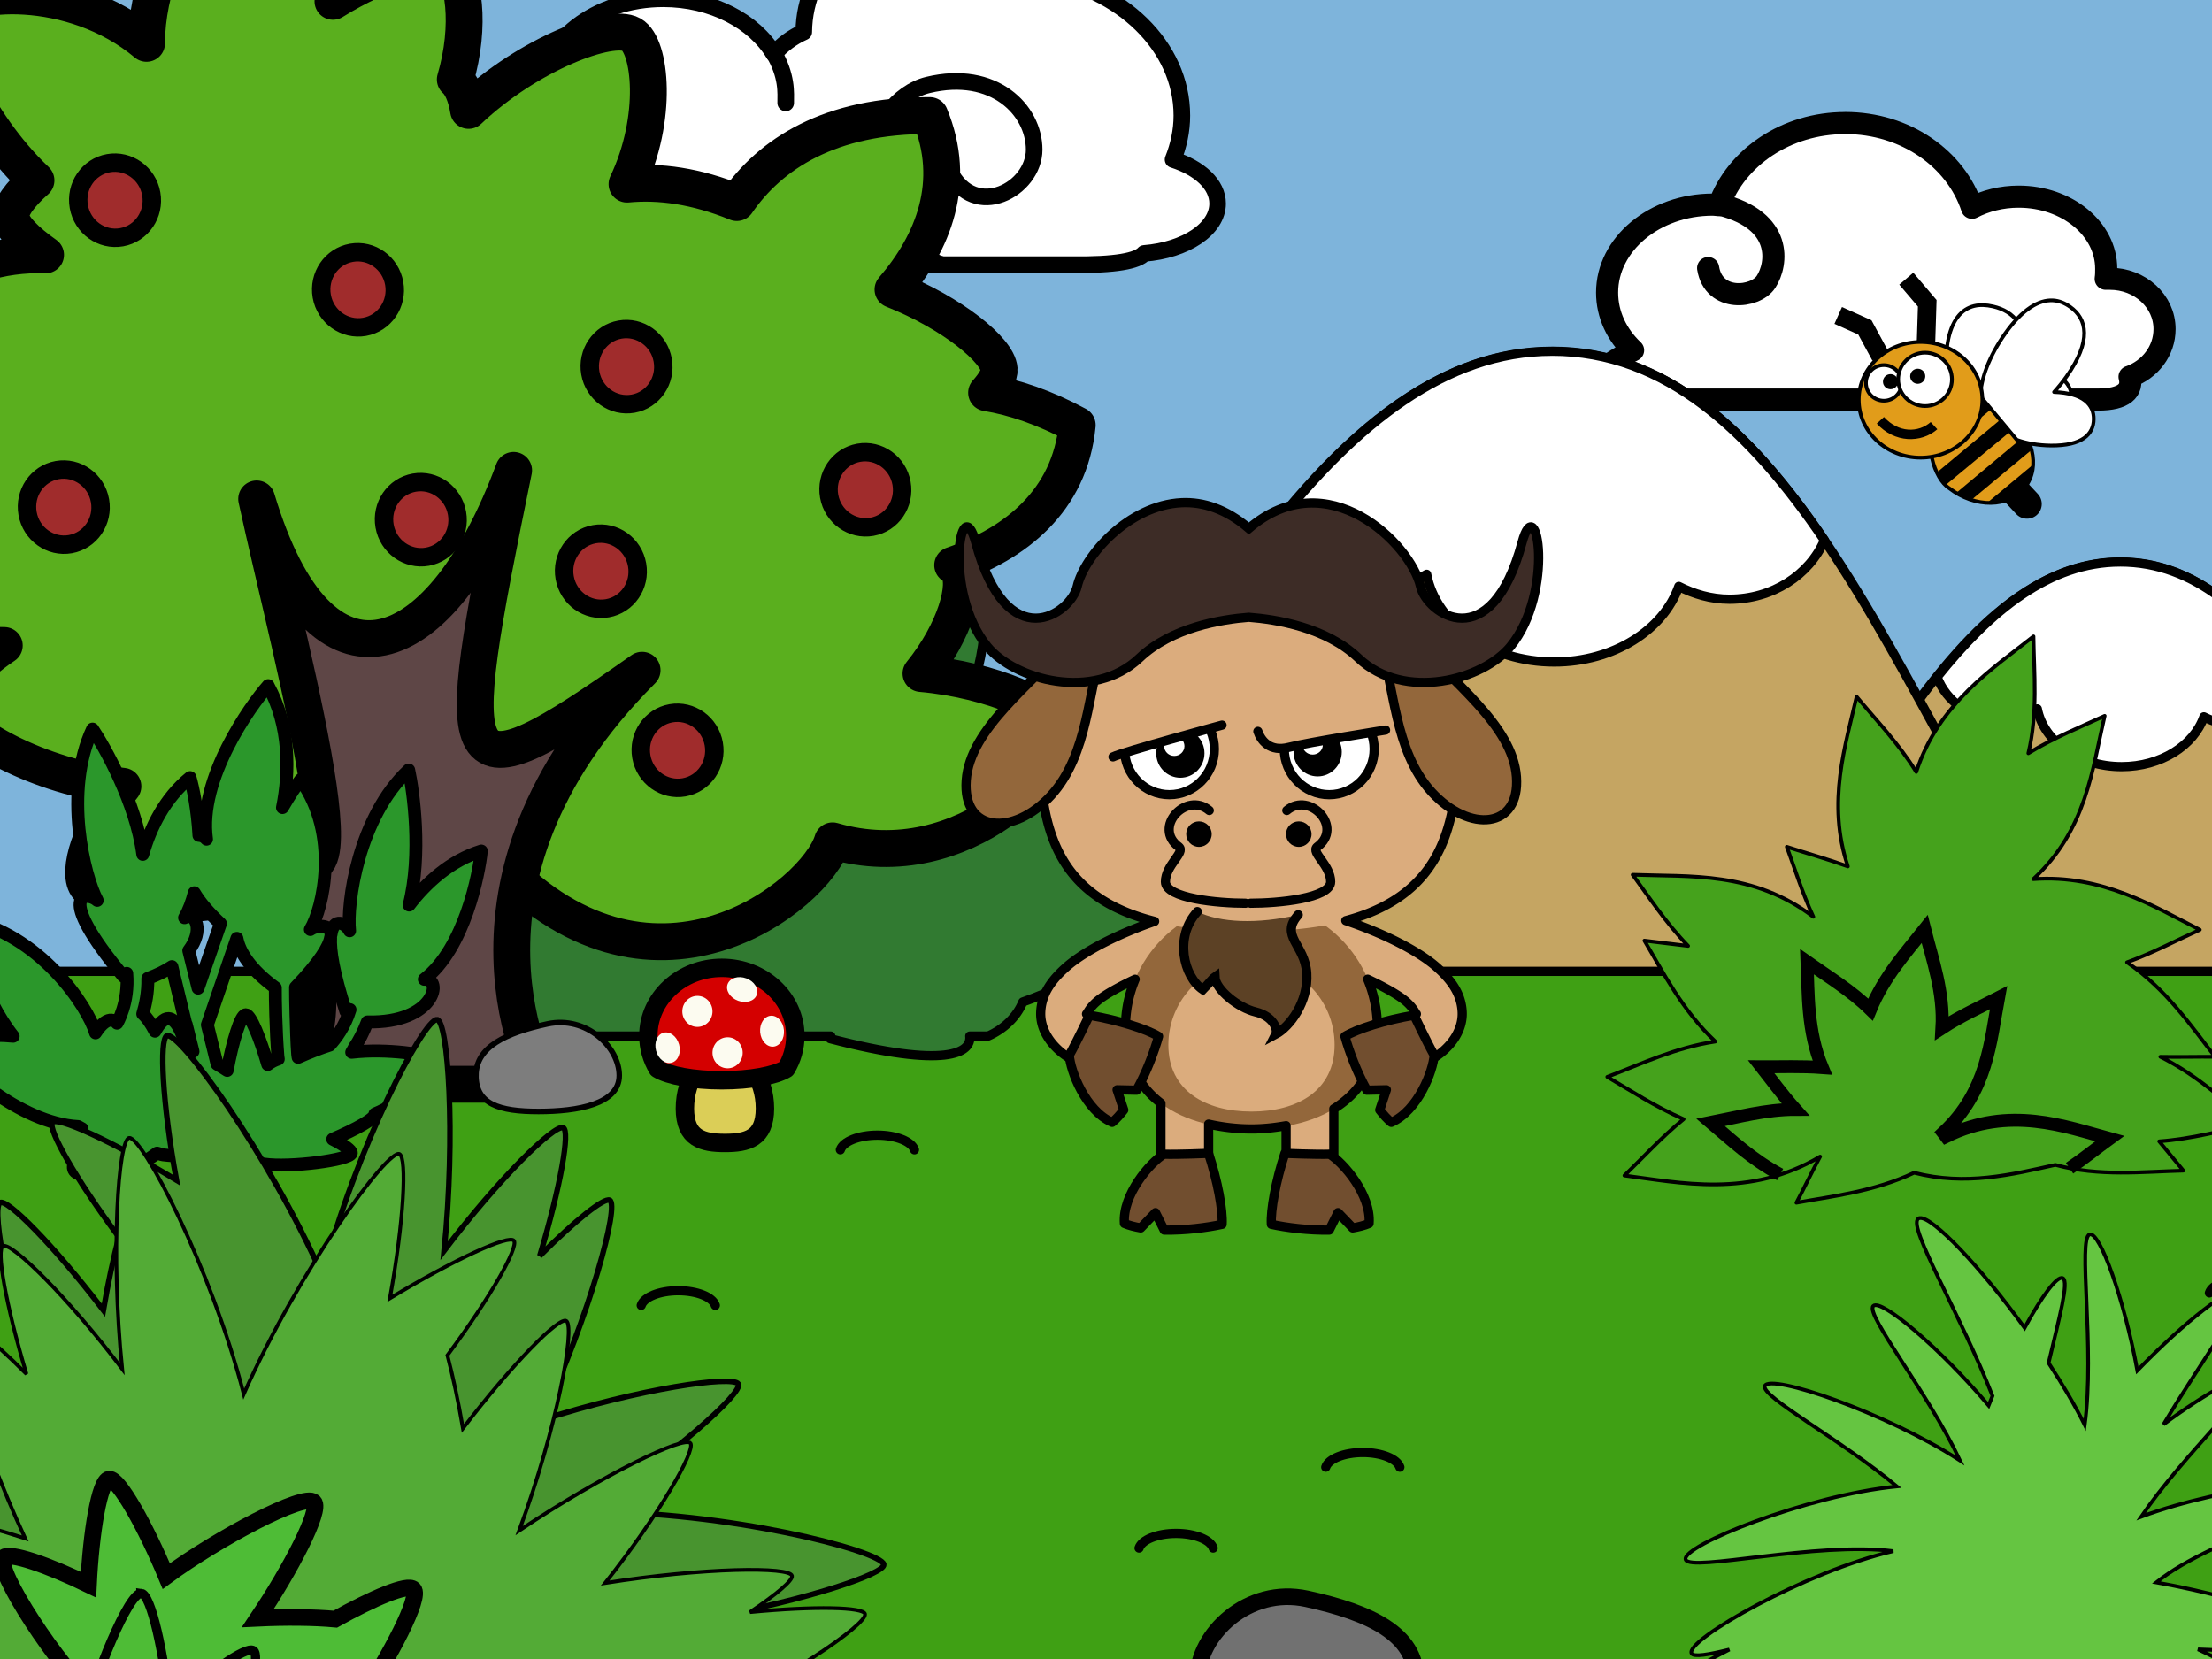 <?xml version="1.0" encoding="UTF-8" standalone="no"?>
<!-- Created with Inkscape (http://www.inkscape.org/) -->

<svg
   xmlns:dc="http://purl.org/dc/elements/1.1/"
   xmlns:cc="http://creativecommons.org/ns#"
   xmlns:rdf="http://www.w3.org/1999/02/22-rdf-syntax-ns#"
   xmlns:svg="http://www.w3.org/2000/svg"
   xmlns="http://www.w3.org/2000/svg"
   xmlns:sodipodi="http://sodipodi.sourceforge.net/DTD/sodipodi-0.dtd"
   xmlns:inkscape="http://www.inkscape.org/namespaces/inkscape"
   width="100%"
   height="100%"
   viewBox="0 0 120 90"
   id="ppvs"
   version="1.1"
   inkscape:version="0.91 r13725"
   sodipodi:docname="gnu004b.svg">
  <defs
     id="defs5015">
    <pattern
       y="0"
       x="0"
       height="6"
       width="6"
       patternUnits="userSpaceOnUse"
       id="EMFhbasepattern" />
  </defs>
  <sodipodi:namedview
     id="base"
     pagecolor="#ffffff"
     bordercolor="#666666"
     borderopacity="1.0"
     inkscape:pageopacity="0.0"
     inkscape:pageshadow="2"
     inkscape:zoom="1.5898312"
     inkscape:cx="34.157449"
     inkscape:cy="25.144029"
     inkscape:current-layer="layer1"
     inkscape:document-units="px"
     showgrid="false"
     inkscape:window-width="940"
     inkscape:window-height="677"
     inkscape:window-x="190"
     inkscape:window-y="121"
     inkscape:window-maximized="0" />
  <g
     id="layer1"
     inkscape:label="Background"
     inkscape:groupmode="layer">
    <rect
       style="fill:#7eb4db;"
       id="rect0001"
       width="120"
       height="90"
       x="0"
       y="0" />
    <path
       inkscape:connector-curvature="0"
       style="display:inline;overflow:visible;visibility:visible;fill:#ffffff;fill-opacity:1;fill-rule:evenodd;stroke:#000000;stroke-width:0.9;stroke-linecap:round;stroke-linejoin:round;stroke-miterlimit:4;stroke-dasharray:none;stroke-dashoffset:0;stroke-opacity:1;marker:none;enable-background:accumulate"
       d="m 50.432,-4.735 c -3.755,0 -6.798,2.89 -6.828,6.47 -0.632,0.281 -1.18,0.697 -1.621,1.193 -1.057,-1.764 -3.339,-2.996 -6.005,-2.996 -3.666,0 -6.642,2.319 -6.642,5.171 0,0.178 0.004,0.357 0.027,0.53 -1.07,0.621 -1.78,1.637 -1.78,2.784 0,1.11 0.662,2.082 1.674,2.705 -0.21,1.771 0.795,3.235 3.507,3.235 6.642,0 25.4,0 25.4,0 2.339,0.031 3.546,-0.2 3.906,-0.61 2.249,-0.176 3.985,-1.32 3.985,-2.705 1e-5,-1.039 -0.98,-1.925 -2.418,-2.387 0.301,-0.755 0.478,-1.549 0.478,-2.387 0,-3.765 -3.302,-6.916 -7.652,-7.584 -1.153,-2.052 -3.424,-3.421 -6.031,-3.421 z"
       id="path2467-3" />
    <path
       inkscape:connector-curvature="0"
       style="display:inline;overflow:visible;visibility:visible;fill:none;stroke:#000000;stroke-width:0.9;stroke-linecap:round;stroke-linejoin:round;stroke-miterlimit:4;stroke-dasharray:none;stroke-dashoffset:0;stroke-opacity:1;marker:none;enable-background:accumulate"
       d="m 41.94,2.806 c 0.781,1.316 0.684,2.242 0.684,2.778"
       id="path3259-9"
       sodipodi:nodetypes="cc" />
    <path
       inkscape:connector-curvature="0"
       style="display:inline;overflow:visible;visibility:visible;fill:none;stroke:#000000;stroke-width:0.9;stroke-linecap:round;stroke-linejoin:round;stroke-miterlimit:4;stroke-dasharray:none;stroke-dashoffset:0;stroke-opacity:1;marker:none;enable-background:accumulate"
       d="m 51.025,14.338 c -6.292,-2.39 -3.962,-8.937 -0.685,-9.729 3.588,-0.867 5.763,1.365 5.763,3.509 0,2.145 -3.223,3.899 -4.591,1.17"
       id="path3498-4"
       sodipodi:nodetypes="cssc" />
    <path
       inkscape:connector-curvature="0"
       style="display:inline;overflow:visible;visibility:visible;fill:#ffffff;fill-opacity:1;fill-rule:evenodd;stroke:#000000;stroke-width:1.2;stroke-linecap:round;stroke-linejoin:round;stroke-miterlimit:4;stroke-dasharray:none;stroke-dashoffset:0;stroke-opacity:1;marker:none;enable-background:accumulate"
       d="m 100.104,6.676 c -3.2,0 -5.916,1.864 -6.848,4.454 -0.114,-0.006 -0.23,-0.029 -0.345,-0.029 -3.153,0 -5.726,2.146 -5.726,4.77 0,1.2 0.527,2.295 1.41,3.132 -2.605,1.356 -3.4,2.582 -0.144,2.672 0,0 20.301,0 25.378,0 1.409,0 1.894,-0.506 1.698,-1.236 1.12,-0.392 1.899,-1.411 1.899,-2.586 -10e-6,-1.516 -1.329,-2.73 -2.964,-2.73 -0.078,0 -0.154,-0.006 -0.23,0 0.03,-0.176 0.029,-0.363 0.029,-0.546 0,-2.157 -2.12,-3.908 -4.748,-3.908 -0.937,0 -1.795,0.219 -2.532,0.603 -0.875,-2.664 -3.617,-4.598 -6.877,-4.598 z"
       id="path2452-0" />
    <path
       inkscape:connector-curvature="0"
       style="display:inline;overflow:visible;visibility:visible;fill:none;stroke:#000000;stroke-width:1.2;stroke-linecap:round;stroke-linejoin:round;stroke-miterlimit:4;stroke-dasharray:none;stroke-dashoffset:0;stroke-opacity:1;marker:none;enable-background:accumulate"
       d="m 93.338,11.107 c 3.403,0.859 3.104,3.212 2.468,4.183 -0.582,0.889 -2.842,1.12 -3.141,-0.747"
       id="path3255-8"
       sodipodi:nodetypes="csc" />
    <g
       transform="matrix(1.034,0,0,1.034,9.941,-3.102)"
       id="g4185">
      <path
         inkscape:connector-curvature="0"
         style="display:inline;overflow:visible;visibility:visible;fill:#c5a562;fill-opacity:1;fill-rule:evenodd;stroke:#000000;stroke-width:0.484;stroke-linecap:round;stroke-linejoin:round;stroke-miterlimit:4;stroke-dasharray:none;stroke-dashoffset:0;stroke-opacity:1;marker:none;enable-background:accumulate"
         d="m 101.626,32.497 c -9.452,0 -15.011,16.236 -21.316,23.56 l 41.55,0 c -6.997,-6.813 -10.511,-23.56 -20.233,-23.56 z"
         id="path4187" />
      <path
         inkscape:connector-curvature="0"
         style="display:inline;overflow:visible;visibility:visible;fill:#ffffff;fill-opacity:1;fill-rule:evenodd;stroke:#000000;stroke-width:0.484;stroke-linecap:round;stroke-linejoin:round;stroke-miterlimit:4;stroke-dasharray:none;stroke-dashoffset:0;stroke-opacity:1;marker:none;enable-background:accumulate"
         d="m 101.62,32.485 c -3.714,0 -6.809,2.547 -9.603,6.035 0.475,1.279 1.761,2.221 3.323,2.221 0.718,0 1.376,-0.216 1.936,-0.549 0.332,1.709 2.171,3.031 4.422,3.031 2.065,0 3.787,-1.111 4.317,-2.613 0.516,0.264 1.12,0.444 1.753,0.444 1.5,0 2.772,-0.84 3.297,-2.038 -2.551,-3.742 -5.494,-6.532 -9.446,-6.532 z"
         id="path4189" />
    </g>
    <g
       id="g4179"
       transform="matrix(1.565,0,0,1.57,-74.84,-31.947)">
      <path
         id="path3319-6"
         d="m 101.626,32.497 c -9.452,0 -15.011,16.236 -21.316,23.56 l 41.55,0 c -6.997,-6.813 -10.511,-23.56 -20.233,-23.56 z"
         style="display:inline;overflow:visible;visibility:visible;fill:#c5a562;fill-opacity:1;fill-rule:evenodd;stroke:#000000;stroke-width:0.319;stroke-linecap:round;stroke-linejoin:round;stroke-miterlimit:4;stroke-dasharray:none;stroke-dashoffset:0;stroke-opacity:1;marker:none;enable-background:accumulate"
         inkscape:connector-curvature="0" />
      <path
         id="path3325-7"
         d="m 101.62,32.485 c -3.714,0 -6.809,2.547 -9.603,6.035 0.475,1.279 1.761,2.221 3.323,2.221 0.718,0 1.376,-0.216 1.936,-0.549 0.332,1.709 2.171,3.031 4.422,3.031 2.065,0 3.787,-1.111 4.317,-2.613 0.516,0.264 1.12,0.444 1.753,0.444 1.5,0 2.772,-0.84 3.297,-2.038 -2.551,-3.742 -5.494,-6.532 -9.446,-6.532 z"
         style="display:inline;overflow:visible;visibility:visible;fill:#ffffff;fill-opacity:1;fill-rule:evenodd;stroke:#000000;stroke-width:0.319;stroke-linecap:round;stroke-linejoin:round;stroke-miterlimit:4;stroke-dasharray:none;stroke-dashoffset:0;stroke-opacity:1;marker:none;enable-background:accumulate"
         inkscape:connector-curvature="0" />
    </g>
    <rect
       style="color:#000000;clip-rule:nonzero;display:inline;overflow:visible;visibility:visible;opacity:1;isolation:auto;mix-blend-mode:normal;color-interpolation:sRGB;color-interpolation-filters:linearRGB;solid-color:#000000;solid-opacity:1;fill:#3fa014;fill-opacity:1;fill-rule:nonzero;stroke:#000000;stroke-width:0.5;stroke-linecap:butt;stroke-linejoin:miter;stroke-miterlimit:4;stroke-dasharray:none;stroke-dashoffset:0;stroke-opacity:1;marker:none;marker-start:none;marker-mid:none;marker-end:none;color-rendering:auto;image-rendering:auto;shape-rendering:auto;text-rendering:auto;enable-background:accumulate"
       id="rect4201"
       width="137.788"
       height="49.339"
       x="-9.025"
       y="52.695" />
    <path
       id="path4933"
       d="m 30.63,24.992 c -0.526,1.479 -1.547,5.535 -1.245,9.36 -0.763,-0.592 -1.601,-1.114 -2.525,-1.53 -0.116,1.545 -0.076,5.642 1.174,9.218 -0.362,0.143 -0.716,0.313 -1.031,0.534 -2.263,-1.898 -5.424,-3.676 -9.069,-3.773 0.389,1.18 1.532,3.81 3.272,6.264 -2.441,-0.376 -5.188,-0.303 -7.788,0.819 1.535,1.641 7.26,6.619 12.376,6.371 -0.672,0.469 -0.444,1.284 0.391,1.744 0.169,0.843 0.593,1.612 1.174,2.207 l 17.711,0 c -0.006,0.051 -0.03,0.091 -0.036,0.142 6.304,1.644 7.687,0.769 7.575,-0.142 l 0.996,0 c 0.855,-0.378 1.551,-1.033 1.885,-1.851 2.997,-1.039 6.711,-3.221 8.713,-6.976 -0.924,-0.135 -2.78,-0.242 -4.908,-0.107 1.436,-2.16 2.625,-4.885 2.632,-7.901 -1.028,0.371 -3.191,1.354 -5.335,2.812 -0.51,-1.166 -1.507,-2.078 -2.738,-2.456 -0.114,-0.944 -0.504,-1.791 -1.067,-2.491 0.442,-1.403 0.711,-2.906 0.64,-4.484 -0.691,0.285 -1.916,0.903 -3.272,1.744 0.328,-1.821 0.363,-3.77 -0.142,-5.73 -1.014,0.692 -3.18,2.499 -5.05,4.805 -0.38,-0.093 -0.764,-0.142 -1.174,-0.142 -0.369,0 -0.722,0.03 -1.067,0.107 -0.522,-0.823 -1.403,-1.437 -2.454,-1.637 -0.806,-2.173 -2.104,-4.353 -4.125,-6.015 -0.358,1.005 -0.96,3.192 -1.209,5.695 -0.785,-2.344 -2.115,-4.786 -4.303,-6.584 z"
       style="display:inline;overflow:visible;visibility:visible;fill:#317a31;fill-opacity:1;fill-rule:evenodd;stroke:#000000;stroke-width:0.5;stroke-linecap:round;stroke-linejoin:round;stroke-miterlimit:4;stroke-dasharray:none;stroke-dashoffset:0;stroke-opacity:1;marker:none;enable-background:accumulate"
       inkscape:connector-curvature="0"
       inkscape:transform-center-x="2.9044523"
       inkscape:transform-center-y="-2.0347035" />
    <path
       style="display:inline;overflow:visible;visibility:visible;fill:#5aaf1e;fill-opacity:1;fill-rule:evenodd;stroke:#000000;stroke-width:2;stroke-linecap:round;stroke-linejoin:round;stroke-miterlimit:4;stroke-dasharray:none;stroke-dashoffset:0;stroke-opacity:1;marker:none;enable-background:accumulate"
       d="M 14.825,-9.564 C 13.129,-9.652 7.97,-3.51 7.949,2.351 3.874,-1.057 -1.986,-0.535 -2.686,0.792 -3.299,1.954 -1.395,6.603 1.952,9.788 1.088,10.549 0.539,11.285 0.593,11.788 c 0.055,0.518 0.789,1.273 1.879,2.039 -5.002,-0.167 -8.347,3.087 -9.835,5.878 -4.17,-0.035 -7.709,2.304 -7.756,3.559 -0.066,1.774 6.716,7.254 12.793,6.677 -1.024,1.897 -1.276,3.71 -0.8,4.318 0.378,0.482 1.659,0.762 3.358,0.76 -1.779,1.183 -2.85,2.602 -2.719,3.359 0.226,1.295 4.559,3.806 9.155,4.278 -1.786,2.198 -2.489,4.623 -1.959,5.398 1.319,1.929 16.03,1.957 16.951,-7.557 2.044,0.515 4.69,2.308 5.077,5.958 8.512,9.369 17.531,2.124 18.43,-0.84 7.211,2.111 12.952,-4.361 12.393,-6.118 -0.339,-1.066 -3.744,-2.618 -7.596,-2.959 1.864,-2.3 2.566,-4.851 1.999,-5.638 -0.058,-0.081 -0.175,-0.167 -0.28,-0.24 3.371,-1.157 6.357,-3.47 6.756,-7.597 -1.764,-0.952 -3.41,-1.513 -4.917,-1.759 0.439,-0.492 0.705,-0.932 0.68,-1.28 -0.073,-1.02 -2.534,-3.041 -5.757,-4.318 2.197,-2.55 3.497,-5.818 1.999,-9.436 C 45.014,6.24 41.782,8.357 39.972,10.988 37.755,10.084 35.773,9.82 34.015,9.988 35.726,6.401 35.308,2.467 34.255,1.872 33.141,1.242 28.682,2.902 25.419,5.99 25.286,5.175 25.022,4.587 24.7,4.311 25.565,1.366 25.158,-1.383 24.3,-1.887 23.475,-2.371 20.768,-1.609 18.063,0.072 19.024,-4.817 16.256,-9.489 14.825,-9.564 Z"
       id="path3348"
       sodipodi:nodetypes="ccscsccscscscscccscscccsccccsccscc"
       inkscape:connector-curvature="0" />
    <path
       style="display:inline;overflow:visible;visibility:visible;fill:#5e4646;fill-opacity:1;fill-rule:evenodd;stroke:#000000;stroke-width:2;stroke-linecap:round;stroke-linejoin:round;stroke-miterlimit:4;stroke-dasharray:none;stroke-dashoffset:0;stroke-opacity:1;marker:none;enable-background:accumulate"
       d="m 15.86,58.822 13.552,0 c 0,0 -6.195,-10.843 5.421,-22.461 C 24.379,43.719 24.379,42.557 27.863,25.518 23.991,35.974 17.409,38.685 13.924,27.067 c 1.936,8.907 6.97,27.108 0,16.652 0.387,3.485 5.808,9.294 1.936,15.103 z"
       id="path3346"
       inkscape:connector-curvature="0" />
    <g
       id="g4168">
      <path
         style="color:#000000;font-style:normal;font-variant:normal;font-weight:normal;font-stretch:normal;font-size:medium;line-height:normal;font-family:sans-serif;text-indent:0;text-align:start;text-decoration:none;text-decoration-line:none;text-decoration-style:solid;text-decoration-color:#000000;letter-spacing:normal;word-spacing:normal;text-transform:none;direction:ltr;block-progression:tb;writing-mode:lr-tb;baseline-shift:baseline;text-anchor:start;white-space:normal;clip-rule:nonzero;display:inline;overflow:visible;visibility:visible;opacity:1;isolation:auto;mix-blend-mode:normal;color-interpolation:sRGB;color-interpolation-filters:linearRGB;solid-color:#000000;solid-opacity:1;fill:#dbac7d;fill-opacity:1;fill-rule:evenodd;stroke:none;stroke-width:0.5;stroke-linecap:round;stroke-linejoin:round;stroke-miterlimit:4;stroke-dasharray:none;stroke-dashoffset:0;stroke-opacity:1;marker:none;marker-start:none;marker-mid:none;marker-end:none;color-rendering:auto;image-rendering:auto;shape-rendering:auto;text-rendering:auto;enable-background:accumulate"
         d="m 63.978,49.565 0.621,2.42 c -1.632,0.42 -4.285,1.613 -5.133,2.378 -0.424,0.382 -0.511,0.684 -0.51,0.654 0.001,-0.03 -0.122,-0.021 0.395,0.273 l -1.236,2.172 c -0.977,-0.556 -1.703,-1.518 -1.656,-2.557 0.046,-1.038 0.653,-1.783 1.336,-2.398 1.366,-1.231 4.211,-2.435 6.184,-2.942 z"
         id="path5692"
         inkscape:connector-curvature="0"
         sodipodi:nodetypes="ccsccccsc" />
      <rect
         style="color:#000000;clip-rule:nonzero;display:inline;overflow:visible;visibility:visible;opacity:1;isolation:auto;mix-blend-mode:normal;color-interpolation:sRGB;color-interpolation-filters:linearRGB;solid-color:#000000;solid-opacity:1;fill:#dbac7d;fill-opacity:1;fill-rule:evenodd;stroke:none;stroke-width:0.5;stroke-linecap:round;stroke-linejoin:round;stroke-miterlimit:4;stroke-dasharray:none;stroke-dashoffset:0;stroke-opacity:1;marker:none;marker-start:none;marker-mid:none;marker-end:none;color-rendering:auto;image-rendering:auto;shape-rendering:auto;text-rendering:auto;enable-background:accumulate"
         id="rect5200"
         width="2.589"
         height="5.212"
         x="69.773"
         y="58.996"
         rx="0.737"
         ry="0.814" />
      <rect
         ry="0.814"
         rx="0.737"
         y="58.996"
         x="62.981"
         height="5.212"
         width="2.589"
         id="rect5184"
         style="color:#000000;clip-rule:nonzero;display:inline;overflow:visible;visibility:visible;opacity:1;isolation:auto;mix-blend-mode:normal;color-interpolation:sRGB;color-interpolation-filters:linearRGB;solid-color:#000000;solid-opacity:1;fill:#dbac7d;fill-opacity:1;fill-rule:evenodd;stroke:none;stroke-width:0.5;stroke-linecap:round;stroke-linejoin:round;stroke-miterlimit:4;stroke-dasharray:none;stroke-dashoffset:0;stroke-opacity:1;marker:none;marker-start:none;marker-mid:none;marker-end:none;color-rendering:auto;image-rendering:auto;shape-rendering:auto;text-rendering:auto;enable-background:accumulate" />
      <path
         sodipodi:nodetypes="ccsccccsc"
         inkscape:connector-curvature="0"
         id="path5540"
         d="m 71.807,49.565 -0.621,2.42 c 1.632,0.42 4.285,1.613 5.133,2.378 0.424,0.382 0.511,0.684 0.51,0.654 -10e-4,-0.03 0.122,-0.021 -0.395,0.273 l 1.236,2.172 c 0.977,-0.556 1.703,-1.518 1.656,-2.557 -0.046,-1.038 -0.653,-1.783 -1.336,-2.398 -1.366,-1.231 -4.211,-2.435 -6.184,-2.942 z"
         style="color:#000000;font-style:normal;font-variant:normal;font-weight:normal;font-stretch:normal;font-size:medium;line-height:normal;font-family:sans-serif;text-indent:0;text-align:start;text-decoration:none;text-decoration-line:none;text-decoration-style:solid;text-decoration-color:#000000;letter-spacing:normal;word-spacing:normal;text-transform:none;direction:ltr;block-progression:tb;writing-mode:lr-tb;baseline-shift:baseline;text-anchor:start;white-space:normal;clip-rule:nonzero;display:inline;overflow:visible;visibility:visible;opacity:1;isolation:auto;mix-blend-mode:normal;color-interpolation:sRGB;color-interpolation-filters:linearRGB;solid-color:#000000;solid-opacity:1;fill:#dbac7d;fill-opacity:1;fill-rule:evenodd;stroke:none;stroke-width:0.5;stroke-linecap:round;stroke-linejoin:round;stroke-miterlimit:4;stroke-dasharray:none;stroke-dashoffset:0;stroke-opacity:1;marker:none;marker-start:none;marker-mid:none;marker-end:none;color-rendering:auto;image-rendering:auto;shape-rendering:auto;text-rendering:auto;enable-background:accumulate" />
      <path
         sodipodi:nodetypes="sssss"
         inkscape:connector-curvature="0"
         id="path3519-7-3"
         d="m 74.726,55.752 c 0,3.775 -3.06,5.493 -6.834,5.493 -3.775,0 -6.834,-1.719 -6.834,-5.493 0,-3.775 3.06,-6.834 6.834,-6.834 3.775,0 6.834,3.06 6.834,6.834 z"
         style="color:#000000;display:inline;overflow:visible;visibility:visible;fill:#93673b;fill-opacity:1;fill-rule:evenodd;stroke:none;stroke-width:0.5;stroke-linecap:round;stroke-linejoin:round;stroke-miterlimit:4;stroke-dasharray:none;stroke-dashoffset:0;stroke-opacity:1;marker:none;enable-background:accumulate" />
      <path
         style="color:#000000;display:inline;overflow:visible;visibility:visible;fill:#dbac7d;fill-opacity:1;fill-rule:evenodd;stroke:none;stroke-width:0.5;marker:none;enable-background:accumulate"
         d="m 72.401,56.685 c 0,2.485 -2.019,3.617 -4.509,3.617 -2.49,0 -4.509,-1.132 -4.509,-3.617 0,-2.485 2.019,-4.5 4.509,-4.5 2.49,0 4.509,2.015 4.509,4.5 z"
         id="path3539-3-0"
         inkscape:connector-curvature="0"
         sodipodi:nodetypes="sssss" />
      <path
         id="path2411-2"
         d="m 68.106,30.157 a 13.924,11.243 0 0 0 -11.242,4.629 c -0.324,1.057 -0.5,2.177 -0.5,3.34 0,6.282 -0.304,12.404 11.383,12.404 11.594,0 11.383,-6.122 11.383,-12.404 0,-1.571 -0.32,-3.068 -0.896,-4.43 -3.4e-4,-8.1e-4 -0.002,-10e-4 -0.002,-0.002 a 13.924,11.243 0 0 0 -10.125,-3.537 z"
         style="display:inline;overflow:visible;visibility:visible;fill:#dbac7d;fill-opacity:1;fill-rule:evenodd;stroke:none;stroke-width:0.5;stroke-linecap:round;stroke-linejoin:round;stroke-miterlimit:4;stroke-dashoffset:0;stroke-opacity:1;marker:none;enable-background:accumulate"
         inkscape:connector-curvature="0" />
      <ellipse
         ry="2.475"
         rx="2.438"
         id="path4471-1"
         style="color:#000000;display:inline;overflow:visible;visibility:visible;fill:#ffffff;fill-opacity:1;fill-rule:evenodd;stroke:#000000;stroke-width:0.5;stroke-linecap:round;stroke-linejoin:round;stroke-miterlimit:4;stroke-dasharray:none;stroke-dashoffset:0;stroke-opacity:1;marker:none;enable-background:accumulate"
         cx="63.441"
         cy="40.636" />
      <ellipse
         style="display:inline;overflow:visible;visibility:visible;fill:#000000;fill-opacity:1;fill-rule:evenodd;stroke:none;stroke-width:0.5;marker:none;enable-background:accumulate"
         id="path4467-4"
         cx="64.033"
         cy="40.863"
         rx="1.309"
         ry="1.329" />
      <ellipse
         style="display:inline;overflow:visible;visibility:visible;fill:#ffffff;fill-opacity:1;fill-rule:evenodd;stroke:none;stroke-width:0.5;marker:none;enable-background:accumulate"
         id="path4469-6"
         cx="63.705"
         cy="40.476"
         rx="0.551"
         ry="0.533" />
      <ellipse
         ry="2.475"
         rx="2.438"
         transform="scale(-1,1)"
         style="color:#000000;display:inline;overflow:visible;visibility:visible;fill:#ffffff;fill-opacity:1;fill-rule:evenodd;stroke:#000000;stroke-width:0.5;stroke-linecap:round;stroke-linejoin:round;stroke-miterlimit:4;stroke-dasharray:none;stroke-dashoffset:0;stroke-opacity:1;marker:none;enable-background:accumulate"
         id="path4490-9"
         cx="-72.11"
         cy="40.636" />
      <ellipse
         transform="scale(-1,1)"
         id="path4492-8"
         style="display:inline;overflow:visible;visibility:visible;fill:#000000;fill-opacity:1;fill-rule:evenodd;stroke:none;stroke-width:0.5;marker:none;enable-background:accumulate"
         cx="-71.482"
         cy="40.79"
         rx="1.309"
         ry="1.329" />
      <ellipse
         transform="scale(-1,1)"
         id="path4494-2"
         style="display:inline;overflow:visible;visibility:visible;fill:#ffffff;fill-opacity:1;fill-rule:evenodd;stroke:none;stroke-width:0.5;marker:none;enable-background:accumulate"
         cx="-71.213"
         cy="40.403"
         rx="0.551"
         ry="0.533" />
      <path
         inkscape:connector-curvature="0"
         id="path4942"
         d="m 65.602,43.967 c -1.251,-1.054 -3.096,0.922 -1.647,1.976 0.361,0.302 -0.731,0.988 -0.731,1.893 0,0.904 2.856,1.164 4.343,1.164"
         style="display:inline;fill:none;fill-rule:evenodd;stroke:#000000;stroke-width:0.5;stroke-linecap:round;stroke-linejoin:miter;stroke-miterlimit:4;stroke-dasharray:none;stroke-opacity:1" />
      <circle
         r="0.692"
         cy="45.251"
         cx="65.042"
         id="path4944"
         style="color:#000000;clip-rule:nonzero;display:inline;overflow:visible;visibility:visible;opacity:1;isolation:auto;mix-blend-mode:normal;color-interpolation:sRGB;color-interpolation-filters:linearRGB;solid-color:#000000;solid-opacity:1;fill:#000000;fill-opacity:1;fill-rule:evenodd;stroke:none;stroke-width:0.5;stroke-linecap:round;stroke-linejoin:miter;stroke-miterlimit:4;stroke-dasharray:none;stroke-dashoffset:0;stroke-opacity:1;marker:none;marker-start:none;marker-mid:none;marker-end:none;color-rendering:auto;image-rendering:auto;shape-rendering:auto;text-rendering:auto;enable-background:accumulate" />
      <circle
         transform="scale(-1,1)"
         style="color:#000000;clip-rule:nonzero;display:inline;overflow:visible;visibility:visible;opacity:1;isolation:auto;mix-blend-mode:normal;color-interpolation:sRGB;color-interpolation-filters:linearRGB;solid-color:#000000;solid-opacity:1;fill:#000000;fill-opacity:1;fill-rule:evenodd;stroke:none;stroke-width:0.5;stroke-linecap:round;stroke-linejoin:miter;stroke-miterlimit:4;stroke-dasharray:none;stroke-dashoffset:0;stroke-opacity:1;marker:none;marker-start:none;marker-mid:none;marker-end:none;color-rendering:auto;image-rendering:auto;shape-rendering:auto;text-rendering:auto;enable-background:accumulate"
         id="circle4948"
         cx="-70.458"
         cy="45.251"
         r="0.692" />
      <path
         style="display:inline;fill:none;fill-rule:evenodd;stroke:#000000;stroke-width:0.5;stroke-linecap:round;stroke-linejoin:miter;stroke-miterlimit:4;stroke-dasharray:none;stroke-opacity:1"
         d="m 69.809,43.967 c 1.251,-1.054 3.096,0.922 1.647,1.976 -0.361,0.302 0.731,0.988 0.731,1.893 0,0.904 -2.856,1.164 -4.343,1.164"
         id="path5069"
         inkscape:connector-curvature="0" />
      <path
         style="display:inline;fill:#5c4125;fill-opacity:1;fill-rule:evenodd;stroke:none;stroke-width:0.5;stroke-linecap:round;stroke-linejoin:miter;stroke-miterlimit:4;stroke-dasharray:none;stroke-opacity:1"
         d="m 64.955,49.453 c -1.253,1.354 -0.758,3.515 0.297,4.235 0.396,-0.403 0.495,-0.576 0.659,-0.691 0.033,0.691 1.253,1.671 2.209,1.902 0.956,0.23 1.22,0.951 1.088,1.21 0.758,-0.403 1.78,-1.757 1.682,-3.313 -0.099,-1.556 -1.484,-2.017 -0.462,-3.169 -2.207,0.519 -4.246,0.432 -5.473,-0.173 z"
         id="path5090"
         inkscape:connector-curvature="0" />
      <path
         inkscape:connector-curvature="0"
         id="path5088"
         d="m 64.955,49.453 c -1.253,1.354 -0.758,3.515 0.297,4.235 0.396,-0.403 0.495,-0.576 0.659,-0.691 0.033,0.691 1.253,1.671 2.209,1.902 0.956,0.23 1.22,0.951 1.088,1.21 0.758,-0.403 1.78,-1.757 1.682,-3.313 -0.099,-1.556 -1.484,-2.017 -0.462,-3.169"
         style="display:inline;fill:none;fill-rule:evenodd;stroke:#000000;stroke-width:0.5;stroke-linecap:round;stroke-linejoin:miter;stroke-miterlimit:4;stroke-dasharray:none;stroke-opacity:1" />
      <path
         inkscape:connector-curvature="0"
         id="path4531-7"
         d="m 74.858,39.607 -5.805,0.955 -0.867,-0.908 c 0,0 -0.488,-2.308 3,-3.016 3.488,-0.708 5.565,2.55 3.672,2.968 z"
         style="display:inline;fill:#dbac7d;fill-opacity:1;stroke:none" />
      <path
         inkscape:connector-curvature="0"
         id="path4529-1"
         d="m 75.166,39.607 c 0,0 -4.21,0.666 -5.242,0.934 -1.032,0.268 -1.517,-0.362 -1.685,-0.864"
         style="display:inline;fill:none;stroke:#000000;stroke-width:0.5;stroke-linecap:round;stroke-linejoin:miter;stroke-miterlimit:4;stroke-dasharray:none;stroke-opacity:1" />
      <path
         style="display:inline;fill:#dbac7d;fill-opacity:1;stroke:none"
         d="m 60.38,41.06 c 0.526,-0.265 5.914,-1.722 5.914,-1.722 0,0 -1.84,-3.18 -4.469,-2.12 -2.629,1.06 -1.446,3.842 -1.446,3.842 z"
         id="path4347-4-1"
         inkscape:connector-curvature="0"
         sodipodi:nodetypes="cc" />
      <path
         sodipodi:nodetypes="cc"
         inkscape:connector-curvature="0"
         id="path4345-1-9"
         d="m 60.38,41.06 c 0.526,-0.265 5.914,-1.722 5.914,-1.722"
         style="display:inline;fill:none;stroke:#000000;stroke-width:0.5;stroke-linecap:round;stroke-linejoin:miter;stroke-miterlimit:4;stroke-dasharray:none;stroke-opacity:1" />
      <path
         inkscape:connector-curvature="0"
         id="path5694"
         d="m 68.106,30.157 a 13.924,11.243 0 0 0 -11.242,4.629 c -0.324,1.057 -0.5,2.177 -0.5,3.34 0,5.176 -0.189,10.233 6.273,11.857 -1.768,0.608 -3.761,1.549 -4.842,2.523 -0.683,0.615 -1.29,1.36 -1.336,2.398 -0.046,1.038 0.68,2.001 1.656,2.557 l 1.236,-2.172 c -0.517,-0.294 -0.394,-0.303 -0.395,-0.273 -0.001,0.03 0.086,-0.272 0.51,-0.654 0.399,-0.36 1.211,-0.814 2.115,-1.238 -0.338,0.809 -0.525,1.697 -0.525,2.629 0,1.845 0.735,3.196 1.924,4.098 l 0,3.543 c 0,0.451 0.328,0.814 0.736,0.814 l 1.115,0 c 0.408,0 0.736,-0.364 0.736,-0.814 l 0,-2.412 c 0.728,0.165 1.503,0.264 2.322,0.264 0.657,0 1.28,-0.072 1.881,-0.178 l 0,2.326 c 0,0.451 0.33,0.814 0.738,0.814 l 1.113,0 c 0.408,0 0.738,-0.364 0.738,-0.814 l 0,-3.244 c 1.445,-0.89 2.363,-2.333 2.363,-4.396 0,-0.933 -0.189,-1.822 -0.527,-2.633 0.907,0.426 1.721,0.881 2.121,1.242 0.424,0.382 0.511,0.684 0.51,0.654 -0.001,-0.03 0.122,-0.021 -0.395,0.273 l 1.236,2.172 c 0.977,-0.556 1.703,-1.518 1.656,-2.557 -0.046,-1.038 -0.653,-1.783 -1.336,-2.398 -1.109,-0.999 -3.176,-1.959 -4.977,-2.564 6.249,-1.673 6.115,-6.69 6.115,-11.816 0,-1.571 -0.32,-3.068 -0.896,-4.43 0,0 -0.002,-0.002 -0.002,-0.002 a 13.924,11.243 0 0 0 -10.125,-3.537 z"
         style="color:#000000;font-style:normal;font-variant:normal;font-weight:normal;font-stretch:normal;font-size:medium;line-height:normal;font-family:sans-serif;text-indent:0;text-align:start;text-decoration:none;text-decoration-line:none;text-decoration-style:solid;text-decoration-color:#000000;letter-spacing:normal;word-spacing:normal;text-transform:none;direction:ltr;block-progression:tb;writing-mode:lr-tb;baseline-shift:baseline;text-anchor:start;white-space:normal;clip-rule:nonzero;display:inline;overflow:visible;visibility:visible;opacity:1;isolation:auto;mix-blend-mode:normal;color-interpolation:sRGB;color-interpolation-filters:linearRGB;solid-color:#000000;solid-opacity:1;fill:none;fill-opacity:1;fill-rule:evenodd;stroke:#000000;stroke-width:0.5;stroke-linecap:butt;stroke-linejoin:round;stroke-miterlimit:4;stroke-dasharray:none;stroke-dashoffset:0;stroke-opacity:1;marker:none;marker-start:none;marker-mid:none;marker-end:none;color-rendering:auto;image-rendering:auto;shape-rendering:auto;text-rendering:auto;enable-background:accumulate" />
      <path
         style="display:inline;fill:#714e2f;fill-opacity:1;fill-rule:evenodd;stroke:#000000;stroke-width:0.5;stroke-linecap:butt;stroke-linejoin:round;stroke-miterlimit:4;stroke-dasharray:none;stroke-opacity:1"
         d="m 69.706,62.568 c 0,0 1.689,0.071 2.426,0.047 0.737,0.452 2.258,2.189 2.139,3.758 -0.258,0.111 -0.564,0.184 -0.887,0.242 l -0.799,-0.831 -0.474,0.948 c -1.129,0.019 -2.323,-0.132 -3.141,-0.312 -0.048,-0.761 0.237,-2.33 0.736,-3.852 z"
         id="path5202"
         inkscape:connector-curvature="0"
         sodipodi:nodetypes="cccccccc" />
      <path
         style="display:inline;fill:#714e2f;fill-opacity:1;fill-rule:evenodd;stroke:#000000;stroke-width:0.5;stroke-linecap:butt;stroke-linejoin:round;stroke-miterlimit:4;stroke-dasharray:none;stroke-opacity:1"
         d="m 76.712,55.075 c 0,0 0.726,1.527 1.091,2.167 -0.056,0.863 -0.882,3.018 -2.326,3.645 -0.219,-0.176 -0.426,-0.413 -0.628,-0.671 l 0.362,-1.095 -1.06,0.023 c -0.544,-0.99 -0.967,-2.116 -1.189,-2.924 0.651,-0.397 2.171,-0.878 3.75,-1.146 z"
         id="path5202-4-6"
         inkscape:connector-curvature="0"
         sodipodi:nodetypes="cccccccc" />
      <path
         sodipodi:nodetypes="cccccccc"
         inkscape:connector-curvature="0"
         id="path5177"
         d="m 65.563,62.568 c 0,0 -1.689,0.071 -2.426,0.047 -0.737,0.452 -2.258,2.189 -2.139,3.758 0.258,0.111 0.564,0.184 0.887,0.242 l 0.799,-0.831 0.474,0.948 c 1.129,0.019 2.323,-0.132 3.141,-0.312 0.048,-0.761 -0.237,-2.33 -0.736,-3.852 z"
         style="display:inline;fill:#714e2f;fill-opacity:1;fill-rule:evenodd;stroke:#000000;stroke-width:0.5;stroke-linecap:butt;stroke-linejoin:round;stroke-miterlimit:4;stroke-dasharray:none;stroke-opacity:1" />
      <path
         inkscape:connector-curvature="0"
         style="display:inline;overflow:visible;visibility:visible;fill:#93673b;fill-opacity:1;stroke:#000000;stroke-width:0.5;stroke-linecap:round;stroke-linejoin:round;stroke-miterlimit:4;stroke-dasharray:none;stroke-dashoffset:0;stroke-opacity:1;marker:none;enable-background:accumulate"
         d="m 58.12,34.629 c -2.155,2.54 -5.5,4.879 -5.703,7.703 -0.202,2.824 2.542,3.061 4.598,0.824 2.057,-2.237 2.017,-5.87 2.763,-7.793 -0.52,-0.193 -1.704,-0.771 -1.659,-0.735 z"
         id="path5086" />
      <path
         id="path4910"
         d="m 76.563,34.44 c 2.155,2.54 5.5,4.879 5.703,7.703 0.202,2.824 -2.542,3.061 -4.598,0.824 -2.057,-2.237 -2.017,-5.87 -2.763,-7.793 0.52,-0.193 1.704,-0.771 1.659,-0.735 z"
         style="display:inline;overflow:visible;visibility:visible;fill:#93673b;fill-opacity:1;stroke:#000000;stroke-width:0.5;stroke-linecap:round;stroke-linejoin:round;stroke-miterlimit:4;stroke-dasharray:none;stroke-dashoffset:0;stroke-opacity:1;marker:none;enable-background:accumulate"
         inkscape:connector-curvature="0" />
      <path
         inkscape:connector-curvature="0"
         id="path4075"
         d="m 64.106,27.271 c -2.886,0.136 -5.286,2.888 -5.668,4.541 -0.343,1.485 -3.806,3.902 -5.506,-2.379 -0.813,-3.005 -1.788,2.689 0.625,5.635 1.487,1.815 5.757,3.006 8.26,0.627 1.75,-1.663 4.448,-2.095 5.932,-2.209 1.483,0.114 4.185,0.545 5.936,2.209 2.503,2.379 6.771,1.188 8.258,-0.627 2.413,-2.946 1.44,-8.64 0.627,-5.635 -1.7,6.281 -5.165,3.864 -5.508,2.379 -0.537,-2.322 -5.055,-6.791 -9.311,-3.143 -1.227,-1.052 -2.475,-1.453 -3.645,-1.398 z"
         style="display:inline;fill:#3d2c26;fill-opacity:1;fill-rule:evenodd;stroke:#000000;stroke-width:0.5;stroke-linecap:butt;stroke-linejoin:miter;stroke-miterlimit:4;stroke-dasharray:none;stroke-opacity:1" />
      <path
         sodipodi:nodetypes="cccccccc"
         inkscape:connector-curvature="0"
         id="path5721"
         d="m 59.1,55.075 c 0,0 -0.726,1.527 -1.091,2.167 0.056,0.863 0.882,3.018 2.326,3.645 0.219,-0.176 0.426,-0.413 0.628,-0.671 l -0.362,-1.095 1.06,0.023 C 62.204,58.155 62.628,57.028 62.85,56.221 62.199,55.824 60.678,55.344 59.1,55.075 Z"
         style="display:inline;fill:#714e2f;fill-opacity:1;fill-rule:evenodd;stroke:#000000;stroke-width:0.5;stroke-linecap:butt;stroke-linejoin:round;stroke-miterlimit:4;stroke-dasharray:none;stroke-opacity:1" />
    </g>
    <path
       sodipodi:nodetypes="ccccccccccccccccccccccccccccccccccccccccccccccccccccccscccccsccccccccccccccccccc"
       inkscape:connector-curvature="0"
       id="path4232"
       d="m 14.547,37.194 c -0.96,1.082 -3.808,5.068 -3.343,8.332 -0.123,-0.145 -0.265,-0.201 -0.412,-0.206 -0.075,-1.371 -0.318,-2.581 -0.481,-3.136 -1.364,1.108 -2.154,2.705 -2.565,4.166 -0.37,-2.812 -2.076,-5.841 -2.725,-6.798 -1.591,3.398 -0.449,7.987 0.252,9.293 -0.535,-0.492 -2.411,-0.487 1.42,4.12 0.062,-0.054 0.124,-0.106 0.183,-0.16 0.135,1.604 -0.527,2.701 -0.527,2.701 0,0 -0.432,-0.615 -1.168,0.526 -0.422,-1.451 -3.051,-5.401 -7.145,-6.18 0.177,1.114 0.993,4.23 2.679,6.363 -1.277,-0.122 -2.64,-0.024 -3.962,0.481 0.914,1.061 4.28,4.24 7.488,4.418 0.065,0.044 0.14,0.071 0.206,0.114 -0.282,0.283 -0.191,0.699 0.229,0.984 -0.503,0.493 -0.802,0.974 -0.664,1.259 0.299,0.618 2.572,0.129 3.916,-0.526 0.227,-0.111 0.416,-0.269 0.595,-0.389 0.11,0.022 0.201,0.076 0.321,0.092 1.389,0.182 3.493,-0.029 3.824,-0.618 0.005,0.003 0.018,-0.004 0.023,0 0.046,0.111 0.087,0.204 0.16,0.298 0.175,0.373 0.636,0.698 1.489,0.824 1.354,0.201 4.661,-0.221 4.718,-0.595 0.022,-0.145 -0.398,-0.449 -1.008,-0.755 1.263,-0.542 2.327,-1.125 2.29,-1.373 1.327,-0.569 2.683,-1.501 3.572,-2.976 -0.798,-0.221 -2.864,-0.595 -4.832,-0.366 0.044,-0.083 0.111,-0.184 0.137,-0.252 0.258,-0.372 0.502,-0.844 0.71,-1.396 3.706,0.083 4.116,-2.41 3.092,-2.312 2.183,-1.68 2.975,-5.748 3.092,-6.959 -1.678,0.522 -2.992,1.726 -3.916,2.93 0.702,-2.748 0.225,-6.195 -0.023,-7.325 -2.74,2.564 -3.371,7.248 -3.206,8.721 -0.188,-0.393 -0.877,-0.773 -1.008,0.206 -0.013,-0.596 -0.811,-0.504 -1.122,-0.275 0.692,-1.135 1.622,-5.131 -0.527,-8.126 -0.238,0.296 -0.598,0.844 -0.985,1.511 0.393,-1.926 0.419,-4.423 -0.779,-6.615 z M 10.539,48.433 c 0.31,0.525 0.781,1.073 1.42,1.671 l -1.214,3.502 -0.504,-2.037 c 0.829,-1.095 0.388,-2.103 -0.229,-1.785 0.24,-0.405 0.401,-0.869 0.527,-1.35 z m 7.397,2.426 c -0.041,0.69 0.146,1.91 0.824,4.006 0.078,-0.027 0.154,-0.063 0.229,-0.092 -0.285,0.93 -0.762,1.551 -1.099,1.923 -0.517,0.166 -1.119,0.399 -1.718,0.664 -0.006,-0.058 -0.018,-0.1 -0.023,-0.16 -0.051,-0.65 -0.068,-1.434 -0.092,-2.175 -0.024,-0.771 -0.018,-0.941 -0.023,-1.465 1.31,-1.368 1.82,-2.212 1.901,-2.701 z m -5.084,0.046 c 0.138,0.728 0.715,1.679 2.084,2.678 0.005,0.533 -0.002,0.707 0.023,1.488 0.023,0.751 0.061,1.541 0.115,2.22 0.004,0.06 0.019,0.105 0.023,0.16 -0.183,0.058 -0.377,0.148 -0.573,0.298 -0.398,-1.382 -0.929,-2.7 -1.191,-2.701 -0.29,-6.37e-4 -0.733,1.53 -1.008,3.021 -0.182,-0.12 -0.369,-0.235 -0.55,-0.343 l -0.527,-2.129 z m -3.527,1.534 0.756,3.113 0,0.023 0.023,0 0.366,1.465 c -0.132,-0.051 -0.254,-0.075 -0.344,-0.092 -0.002,-0.007 0.002,-0.016 0,-0.023 C 9.908,55.997 9.555,55.274 9.142,55.254 c -0.254,-0.012 -0.504,0.281 -0.733,0.687 -0.216,-0.413 -0.441,-0.748 -0.664,-0.938 0.148,-0.504 0.291,-1.153 0.275,-1.923 0.523,-0.196 0.953,-0.406 1.305,-0.641 z"
       style="display:inline;overflow:visible;visibility:visible;fill:#2b972b;fill-opacity:1;fill-rule:evenodd;stroke:#000000;stroke-width:0.7;stroke-linecap:round;stroke-linejoin:round;stroke-miterlimit:4;stroke-dasharray:none;stroke-dashoffset:0;stroke-opacity:1;marker:none;enable-background:accumulate" />
    <path
       inkscape:connector-curvature="0"
       style="display:inline;overflow:visible;visibility:visible;fill:#45a21c;fill-opacity:1;fill-rule:evenodd;stroke:#000000;stroke-width:0.2;stroke-linecap:round;stroke-linejoin:round;stroke-miterlimit:4;stroke-dasharray:none;stroke-dashoffset:0;stroke-opacity:1;marker:none;marker-start:none;marker-mid:none;marker-end:none;enable-background:accumulate"
       d="m 110.316,34.523 c -2.183,1.726 -5.162,3.648 -6.36,7.356 -0.942,-1.534 -2.168,-2.8 -3.237,-4.085 -0.588,2.579 -1.635,5.749 -0.472,9.21 -1.12,-0.404 -2.239,-0.716 -3.314,-1.065 0.425,1.159 0.832,2.484 1.44,3.797 -3.271,-2.479 -6.684,-2.163 -9.802,-2.281 0.872,1.186 1.785,2.594 3.008,3.86 -0.803,-0.104 -1.599,-0.184 -2.371,-0.288 1.004,1.693 2.051,3.788 3.849,5.476 -2.144,0.319 -4.025,1.218 -5.863,1.917 1.229,0.719 2.59,1.617 4.142,2.293 -1.182,0.961 -2.186,2.065 -3.212,3.058 2.99,0.382 6.786,1.246 10.617,-1.028 -0.455,0.845 -0.858,1.695 -1.287,2.506 1.911,-0.352 4.212,-0.599 6.386,-1.629 2.791,0.725 5.289,0.102 7.66,-0.426 2.397,0.649 4.738,0.367 6.947,0.313 -0.418,-0.5 -0.851,-1.039 -1.313,-1.591 1.773,-0.127 3.445,-0.595 5.06,-0.927 -1.409,-1.168 -2.975,-2.654 -4.996,-3.659 1.008,0.02 2.006,-0.009 2.97,0 -1.264,-1.618 -2.637,-3.659 -4.78,-5.125 1.399,-0.508 2.679,-1.189 3.951,-1.767 -2.412,-1.216 -5.291,-3.021 -9.037,-2.744 2.882,-2.669 3.198,-5.94 3.875,-8.86 -1.265,0.586 -2.733,1.174 -4.142,2.03 0.523,-2.18 0.307,-4.32 0.28,-6.341 z"
       id="path3745"
       sodipodi:nodetypes="cccccccccccccccccccccccccccc" />
    <path
       inkscape:connector-curvature="0"
       style="display:inline;fill:none;fill-rule:evenodd;stroke:#000000;stroke-width:0.7;stroke-linecap:butt;stroke-linejoin:miter;stroke-miterlimit:4;stroke-dasharray:none;stroke-opacity:1"
       d="m 112.273,63.374 c 0.764,-0.519 1.469,-1.09 2.178,-1.606 -2.404,-0.652 -5.439,-1.813 -8.885,-0.107 -0.053,-0.069 -0.099,-0.148 -0.152,-0.214 2.408,-2.241 2.559,-4.923 3.005,-7.322 -0.936,0.483 -2.03,0.972 -3.07,1.649 0.118,-1.948 -0.513,-3.696 -0.936,-5.374 -0.966,1.216 -2.21,2.581 -2.94,4.368 -1.063,-1.042 -2.315,-1.797 -3.441,-2.591 0.072,1.688 -0.003,3.745 0.827,5.738 -1.127,-0.084 -2.246,-0.037 -3.31,-0.043 0.558,0.709 1.151,1.531 1.851,2.312 -1.619,0.001 -3.142,0.424 -4.595,0.707 1.066,0.903 2.25,2.023 3.767,2.826"
       id="path3776"
       sodipodi:nodetypes="cccccccccccccc" />
    <ellipse
       ry="2.041"
       rx="1.996"
       cy="11.793"
       cx="4.245"
       style="display:inline;overflow:visible;visibility:visible;opacity:1;fill:#a02c2c;fill-opacity:1;fill-rule:evenodd;stroke:#000000;stroke-width:1;stroke-linecap:round;stroke-linejoin:round;stroke-miterlimit:4;stroke-dasharray:none;stroke-dashoffset:0;stroke-opacity:1;marker:none;marker-start:none;marker-mid:none;marker-end:none;enable-background:accumulate"
       id="path2603"
       transform="matrix(0.984,-0.175,0.175,0.984,0,0)" />
    <ellipse
       ry="2.041"
       rx="1.996"
       cy="18.89"
       cx="16.377"
       style="display:inline;overflow:visible;visibility:visible;opacity:1;fill:#a02c2c;fill-opacity:1;fill-rule:evenodd;stroke:#000000;stroke-width:1;stroke-linecap:round;stroke-linejoin:round;stroke-miterlimit:4;stroke-dasharray:none;stroke-dashoffset:0;stroke-opacity:1;marker:none;marker-start:none;marker-mid:none;marker-end:none;enable-background:accumulate"
       id="path2603-9"
       transform="matrix(0.984,-0.175,0.175,0.984,0,0)" />
    <ellipse
       ry="2.041"
       rx="1.996"
       cy="27.707"
       cx="-1.411"
       style="display:inline;overflow:visible;visibility:visible;opacity:1;fill:#a02c2c;fill-opacity:1;fill-rule:evenodd;stroke:#000000;stroke-width:1;stroke-linecap:round;stroke-linejoin:round;stroke-miterlimit:4;stroke-dasharray:none;stroke-dashoffset:0;stroke-opacity:1;marker:none;marker-start:none;marker-mid:none;marker-end:none;enable-background:accumulate"
       id="path2603-90"
       transform="matrix(0.984,-0.175,0.175,0.984,0,0)" />
    <ellipse
       ry="2.041"
       rx="1.996"
       cy="25.548"
       cx="29.998"
       style="display:inline;overflow:visible;visibility:visible;opacity:1;fill:#a02c2c;fill-opacity:1;fill-rule:evenodd;stroke:#000000;stroke-width:1;stroke-linecap:round;stroke-linejoin:round;stroke-miterlimit:4;stroke-dasharray:none;stroke-dashoffset:0;stroke-opacity:1;marker:none;marker-start:none;marker-mid:none;marker-end:none;enable-background:accumulate"
       id="path2603-3"
       transform="matrix(0.984,-0.175,0.175,0.984,0,0)" />
    <ellipse
       ry="2.041"
       rx="1.996"
       cy="36.238"
       cx="26.683"
       style="display:inline;overflow:visible;visibility:visible;opacity:1;fill:#a02c2c;fill-opacity:1;fill-rule:evenodd;stroke:#000000;stroke-width:1;stroke-linecap:round;stroke-linejoin:round;stroke-miterlimit:4;stroke-dasharray:none;stroke-dashoffset:0;stroke-opacity:1;marker:none;marker-start:none;marker-mid:none;marker-end:none;enable-background:accumulate"
       id="path2603-905"
       transform="matrix(0.984,-0.175,0.175,0.984,0,0)" />
    <ellipse
       ry="2.041"
       rx="1.996"
       cy="34.398"
       cx="41.591"
       style="display:inline;overflow:visible;visibility:visible;opacity:1;fill:#a02c2c;fill-opacity:1;fill-rule:evenodd;stroke:#000000;stroke-width:1;stroke-linecap:round;stroke-linejoin:round;stroke-miterlimit:4;stroke-dasharray:none;stroke-dashoffset:0;stroke-opacity:1;marker:none;marker-start:none;marker-mid:none;marker-end:none;enable-background:accumulate"
       id="path2603-0"
       transform="matrix(0.984,-0.175,0.175,0.984,0,0)" />
    <ellipse
       ry="2.041"
       rx="1.996"
       cy="46.537"
       cx="29.078"
       style="display:inline;overflow:visible;visibility:visible;opacity:1;fill:#a02c2c;fill-opacity:1;fill-rule:evenodd;stroke:#000000;stroke-width:1;stroke-linecap:round;stroke-linejoin:round;stroke-miterlimit:4;stroke-dasharray:none;stroke-dashoffset:0;stroke-opacity:1;marker:none;marker-start:none;marker-mid:none;marker-end:none;enable-background:accumulate"
       id="path2603-7"
       transform="matrix(0.984,-0.175,0.175,0.984,0,0)" />
    <ellipse
       ry="2.041"
       rx="1.996"
       cy="31.771"
       cx="17.549"
       style="display:inline;overflow:visible;visibility:visible;opacity:1;fill:#a02c2c;fill-opacity:1;fill-rule:evenodd;stroke:#000000;stroke-width:1;stroke-linecap:round;stroke-linejoin:round;stroke-miterlimit:4;stroke-dasharray:none;stroke-dashoffset:0;stroke-opacity:1;marker:none;marker-start:none;marker-mid:none;marker-end:none;enable-background:accumulate"
       id="path2603-1"
       transform="matrix(0.984,-0.175,0.175,0.984,0,0)" />
    <path
       sodipodi:nodetypes="csc"
       inkscape:connector-curvature="0"
       id="path3474-6"
       d="m 38.806,70.816 c -0.145,-0.45 -0.989,-0.795 -2.01,-0.795 -1.022,0 -1.866,0.345 -2.01,0.795"
       style="color:#000000;display:inline;overflow:visible;visibility:visible;fill:none;stroke:#000000;stroke-width:0.5;stroke-linecap:round;stroke-linejoin:miter;stroke-miterlimit:4;stroke-dasharray:none;stroke-dashoffset:0;stroke-opacity:1;marker:none;enable-background:accumulate" />
    <path
       sodipodi:nodetypes="csc"
       inkscape:connector-curvature="0"
       id="path3474-6-9"
       d="M 65.813,83.982 C 65.669,83.532 64.824,83.187 63.803,83.187 c -1.022,0 -1.866,0.345 -2.01,0.795"
       style="color:#000000;display:inline;overflow:visible;visibility:visible;fill:none;stroke:#000000;stroke-width:0.5;stroke-linecap:round;stroke-linejoin:miter;stroke-miterlimit:4;stroke-dasharray:none;stroke-dashoffset:0;stroke-opacity:1;marker:none;enable-background:accumulate" />
    <path
       sodipodi:nodetypes="csc"
       inkscape:connector-curvature="0"
       id="path3474-6-7"
       d="M 75.941,79.593 C 75.796,79.143 74.952,78.798 73.931,78.798 c -1.022,0 -1.866,0.345 -2.01,0.795"
       style="color:#000000;display:inline;overflow:visible;visibility:visible;fill:none;stroke:#000000;stroke-width:0.5;stroke-linecap:round;stroke-linejoin:miter;stroke-miterlimit:4;stroke-dasharray:none;stroke-dashoffset:0;stroke-opacity:1;marker:none;enable-background:accumulate" />
    <path
       sodipodi:nodetypes="csc"
       inkscape:connector-curvature="0"
       id="path3474-6-91"
       d="m 123.878,70.141 c -0.145,-0.45 -0.989,-0.795 -2.01,-0.795 -1.022,0 -1.866,0.345 -2.01,0.795"
       style="color:#000000;display:inline;overflow:visible;visibility:visible;fill:none;stroke:#000000;stroke-width:0.5;stroke-linecap:round;stroke-linejoin:miter;stroke-miterlimit:4;stroke-dasharray:none;stroke-dashoffset:0;stroke-opacity:1;marker:none;enable-background:accumulate" />
    <path
       sodipodi:nodetypes="csc"
       inkscape:connector-curvature="0"
       id="path3474-6-4"
       d="m 110.712,98.498 c -0.145,-0.45 -0.989,-0.795 -2.01,-0.795 -1.022,0 -1.866,0.345 -2.01,0.795"
       style="color:#000000;display:inline;overflow:visible;visibility:visible;fill:none;stroke:#000000;stroke-width:0.5;stroke-linecap:round;stroke-linejoin:miter;stroke-miterlimit:4;stroke-dasharray:none;stroke-dashoffset:0;stroke-opacity:1;marker:none;enable-background:accumulate" />
    <path
       sodipodi:nodetypes="csc"
       inkscape:connector-curvature="0"
       id="path3474-6-6"
       d="m 49.609,62.376 c -0.145,-0.45 -0.989,-0.795 -2.01,-0.795 -1.022,0 -1.866,0.345 -2.01,0.795"
       style="color:#000000;display:inline;overflow:visible;visibility:visible;fill:none;stroke:#000000;stroke-width:0.5;stroke-linecap:round;stroke-linejoin:miter;stroke-miterlimit:4;stroke-dasharray:none;stroke-dashoffset:0;stroke-opacity:1;marker:none;enable-background:accumulate" />
    <path
       inkscape:connector-curvature="0"
       style="display:inline;overflow:visible;visibility:visible;opacity:1;fill:#65c541;fill-opacity:1;fill-rule:evenodd;stroke:#000000;stroke-width:0.2;stroke-linecap:round;stroke-linejoin:miter;stroke-miterlimit:4;stroke-dasharray:none;stroke-dashoffset:0;stroke-opacity:1;marker:none;marker-start:none;marker-mid:none;marker-end:none;enable-background:accumulate"
       d="m 104.158,66.078 c -0.04,0.003 -0.073,0.018 -0.1,0.04 -0.566,0.45 2.278,5.14 4.034,9.609 -0.071,0.173 -0.142,0.344 -0.21,0.519 -2.648,-3.125 -5.841,-5.821 -6.256,-5.398 -0.451,0.459 2.958,4.684 4.704,8.382 -4.052,-2.613 -10.32,-4.736 -10.59,-4.041 -0.221,0.569 4.104,2.892 7.167,5.448 -4.86,0.475 -11.727,3.23 -11.461,3.971 0.248,0.689 7.116,-0.99 11.261,-0.459 -4.761,1.101 -11.311,4.844 -10.94,5.548 0.111,0.211 0.922,0.069 2.052,-0.209 -2.068,1.034 -3.589,2.065 -3.423,2.385 0.326,0.632 7.584,-2.267 10.86,-1.497 0.164,0.038 0.305,0.065 0.46,0.1 -1.975,1.322 -3.596,2.763 -3.503,3.133 0.116,0.464 3.126,-1.172 5.635,-1.846 0.814,0.543 1.925,0.535 3.513,0.06 0.847,0.163 1.47,0.163 1.942,-0.09 0.681,-0.032 1.511,-0.147 2.472,-0.329 2.365,0.744 4.928,2.094 5.035,1.666 0.062,-0.248 -0.65,-0.983 -1.722,-1.836 4.137,0.463 9.675,2.716 9.999,2.125 0.256,-0.465 -2.546,-2.333 -5.846,-3.881 4.079,0.117 7.88,0.579 8.048,-0.011 0.213,-0.75 -5.034,-2.675 -10.31,-3.622 3.2,-2.59 10.76,-4.438 10.65,-5.199 -0.108,-0.75 -6.929,-0.062 -11.471,1.636 2.298,-3.38 6.309,-7.022 5.936,-7.543 -0.261,-0.364 -2.371,0.791 -4.724,2.534 2.107,-3.527 4.542,-6.739 4.114,-7.174 -0.399,-0.406 -2.908,1.547 -5.535,4.251 -0.716,-3.876 -2.03,-7.533 -2.582,-7.384 -0.66,0.178 0.288,6.214 -0.27,10.337 -0.555,-1.106 -1.233,-2.245 -1.962,-3.363 0.573,-2.439 1.123,-4.426 0.771,-4.6 -0.306,-0.151 -1.14,0.981 -2.072,2.694 -2.412,-3.333 -4.98,-6.014 -5.675,-5.957 z"
       id="path4243" />
    <path
       style="display:inline;overflow:visible;visibility:visible;fill:#ffffff;fill-opacity:1;fill-rule:evenodd;stroke:#000000;stroke-width:0.2;stroke-linecap:round;stroke-linejoin:round;stroke-miterlimit:4;stroke-dasharray:none;stroke-dashoffset:0;stroke-opacity:1;marker:none;enable-background:accumulate"
       d="m 107.104,16.598 c -0.692,0.165 -1.243,0.766 -1.45,2.022 -0.302,1.827 0.371,3.51 1.506,3.764 0.097,0.022 0.194,0.035 0.291,0.035 0.54,0.472 1.948,0.557 3.349,0.171 1.549,-0.426 1.778,-1.07 1.398,-1.682 -0.369,-0.593 -1.179,-0.93 -2.638,-0.562 0.086,-0.255 0.153,-0.521 0.2,-0.806 0.302,-1.827 -0.51,-2.662 -1.645,-2.917 -0.354,-0.08 -0.696,-0.1 -1.01,-0.025 z"
       id="path3488"
       inkscape:connector-curvature="0" />
    <path
       d="m 102.018,19.329 -0.85,-1.568 -1.446,-0.648"
       style="display:inline;fill:none;stroke:#000000;stroke-width:1px;stroke-linecap:butt;stroke-linejoin:miter;stroke-opacity:1"
       id="path3490"
       inkscape:connector-curvature="0" />
    <path
       sodipodi:nodetypes="cc"
       d="m 109.255,26.58 0.709,0.76"
       style="display:inline;fill:none;stroke:#000000;stroke-width:1.6;stroke-linecap:round;stroke-linejoin:miter;stroke-miterlimit:4;stroke-dasharray:none;stroke-opacity:1"
       id="path3492"
       inkscape:connector-curvature="0" />
    <path
       d="m 104.486,18.529 0.066,-2.076 -1.137,-1.336"
       style="display:inline;fill:none;stroke:#000000;stroke-width:1px;stroke-linecap:butt;stroke-linejoin:miter;stroke-opacity:1"
       id="path3494"
       inkscape:connector-curvature="0" />
    <path
       sodipodi:nodetypes="csssc"
       id="path3496"
       d="m 105.747,26.487 c -0.812,-0.495 -1.475,-2.586 -0.61,-3.698 0.866,-1.112 2.344,-1.416 3.746,-0.332 1.403,1.084 1.838,2.866 0.973,3.978 -0.866,1.112 -2.707,1.136 -4.109,0.052 z"
       style="display:inline;overflow:visible;visibility:visible;fill:#e19c1a;fill-opacity:1;fill-rule:evenodd;stroke:#000000;stroke-width:0.2;stroke-linecap:round;stroke-linejoin:round;stroke-miterlimit:4;stroke-dasharray:none;stroke-dashoffset:0;stroke-opacity:1;marker:none;enable-background:accumulate"
       inkscape:connector-curvature="0" />
    <path
       id="path3498"
       d="m 107.216,21.794 -2.472,2.057 c -0.032,0.331 -0.005,0.682 0.066,1.012 l 3.389,-2.816 c -0.333,-0.154 -0.662,-0.236 -0.982,-0.253 z m 1.678,0.66 -3.819,3.178 c 0.133,0.282 0.287,0.523 0.464,0.693 l 3.952,-3.277 c -0.175,-0.207 -0.369,-0.417 -0.596,-0.594 z m 0.993,1.144 -3.764,3.145 c 0.266,0.161 0.549,0.285 0.828,0.374 l 3.256,-2.706 c -0.069,-0.274 -0.171,-0.551 -0.32,-0.814 z m 0.408,1.606 -2.484,2.068 c 0.818,0.041 1.572,-0.232 2.042,-0.836 0.277,-0.356 0.42,-0.783 0.442,-1.232 z"
       style="display:inline;fill:#000000;fill-opacity:1;fill-rule:evenodd;stroke:none;stroke-width:0.2;stroke-miterlimit:4;stroke-dasharray:none"
       inkscape:connector-curvature="0" />
    <path
       id="path3500"
       d="m 111.366,16.295 c -0.752,-0.037 -1.633,0.457 -2.583,1.793 -0.857,1.206 -1.333,2.469 -1.347,3.409 l 1.976,2.365 c 0.515,0.186 1.149,0.3 1.843,0.308 1.718,0.02 2.321,-0.625 2.329,-1.43 0.008,-0.78 -0.554,-1.416 -2.152,-1.474 0.234,-0.257 0.457,-0.532 0.673,-0.836 1.382,-1.943 1.116,-3.135 0.199,-3.783 -0.287,-0.202 -0.596,-0.335 -0.938,-0.352 z"
       style="display:inline;overflow:visible;visibility:visible;fill:#ffffff;fill-opacity:1;fill-rule:evenodd;stroke:#000000;stroke-width:0.2;stroke-linecap:round;stroke-linejoin:round;stroke-miterlimit:4;stroke-dasharray:none;stroke-dashoffset:0;stroke-opacity:1;marker:none;enable-background:accumulate"
       inkscape:connector-curvature="0" />
    <ellipse
       ry="3.138"
       rx="3.353"
       cy="21.69"
       cx="104.19"
       id="path3503"
       style="display:inline;overflow:visible;visibility:visible;fill:#e19c1a;fill-opacity:1;fill-rule:evenodd;stroke:#000000;stroke-width:0.2;stroke-linecap:round;stroke-linejoin:round;stroke-miterlimit:4;stroke-dasharray:none;stroke-dashoffset:0;stroke-opacity:1;marker:none;enable-background:accumulate" />
    <ellipse
       ry="0.966"
       rx="0.972"
       cy="20.773"
       cx="102.198"
       id="path3505"
       style="display:inline;overflow:visible;visibility:visible;fill:#ffffff;fill-opacity:1;fill-rule:evenodd;stroke:#000000;stroke-width:0.2;stroke-linecap:round;stroke-linejoin:round;stroke-miterlimit:4;stroke-dasharray:none;stroke-dashoffset:0;stroke-opacity:1;marker:none;enable-background:accumulate" />
    <ellipse
       ry="1.448"
       rx="1.458"
       cy="20.58"
       cx="104.433"
       style="display:inline;overflow:visible;visibility:visible;fill:#ffffff;fill-opacity:1;fill-rule:evenodd;stroke:#000000;stroke-width:0.2;stroke-linecap:round;stroke-linejoin:round;stroke-miterlimit:4;stroke-dasharray:none;stroke-dashoffset:0;stroke-opacity:1;marker:none;enable-background:accumulate"
       id="path3507" />
    <path
       id="path3509"
       d="m 102.205,22.621 -0.392,0.357 c 0.958,1.058 2.403,1.076 3.286,0.309 l -0.36,-0.39 c -0.672,0.584 -1.743,0.597 -2.534,-0.276 z"
       style="display:inline;fill:#000000;fill-opacity:1;fill-rule:evenodd;stroke:none"
       inkscape:connector-curvature="0" />
    <ellipse
       ry="0.409"
       rx="0.41"
       cy="20.705"
       cx="102.559"
       id="path3511"
       style="display:inline;overflow:visible;visibility:visible;fill:#000000;fill-opacity:1;fill-rule:evenodd;stroke:none;stroke-width:0.5;marker:none;enable-background:accumulate" />
    <ellipse
       ry="0.409"
       rx="0.41"
       cy="20.411"
       cx="104.035"
       style="display:inline;overflow:visible;visibility:visible;fill:#000000;fill-opacity:1;fill-rule:evenodd;stroke:none;stroke-width:0.5;marker:none;enable-background:accumulate"
       id="path3513" />
    <path
       style="display:inline;overflow:visible;visibility:visible;fill:#7d7d7d;fill-opacity:1;fill-rule:evenodd;stroke:#000000;stroke-width:0.3;stroke-linecap:butt;stroke-linejoin:miter;stroke-miterlimit:4;stroke-dasharray:none;stroke-dashoffset:0;stroke-opacity:1;marker:none;enable-background:accumulate"
       d="m 25.82,58.347 c 0,1.547 1.248,1.95 3.394,1.95 2.146,0 4.381,-0.403 4.381,-1.95 0,-1.547 -1.791,-3.253 -3.887,-2.803 -2.269,0.487 -3.887,1.256 -3.887,2.803 z"
       id="path2526-3"
       sodipodi:nodetypes="csssc"
       inkscape:connector-curvature="0" />
    <path
       inkscape:connector-curvature="0"
       style="display:inline;overflow:visible;visibility:visible;opacity:1;fill:#48942f;fill-opacity:1;fill-rule:evenodd;stroke:#000000;stroke-width:0.3;stroke-linecap:round;stroke-linejoin:miter;stroke-miterlimit:4;stroke-dasharray:none;stroke-dashoffset:0;stroke-opacity:1;marker:none;marker-start:none;marker-mid:none;marker-end:none;enable-background:accumulate"
       d="M 23.707,55.315 C 22.999,55.266 19.311,62.234 17.499,69.215 14.538,62.531 9.652,55.856 9.046,56.193 8.643,56.416 8.802,59.804 9.572,64.02 6.015,61.872 3.078,60.538 2.837,60.896 c -0.244,0.362 1.249,3.038 3.613,6.213 -0.291,1.122 -0.584,2.456 -0.842,3.966 -2.724,-3.555 -5.241,-6.089 -5.612,-5.827 -0.483,0.341 0.49,5.779 2.561,11.372 -4.588,-3.067 -8.998,-5.179 -9.295,-4.738 -0.277,0.412 1.675,3.843 4.63,7.582 -5.333,-0.842 -10.051,-0.901 -10.137,-0.386 -0.043,0.256 0.853,1.003 2.28,1.966 -3.524,-0.336 -6.18,-0.277 -6.243,0.105 -0.096,0.579 4.384,3.661 9.751,6.107 -4.435,1.035 -7.875,2.321 -7.787,2.773 0.191,0.983 15.366,4.14 23.08,1.264 7.538,2.424 20.774,1.341 21.221,0.456 7.027,0.661 14.611,-0.141 14.626,-0.807 0.009,-0.426 -2.571,-1.83 -6.138,-3.194 5.189,-0.938 9.485,-2.372 9.4,-2.878 -0.124,-0.738 -8.582,-2.912 -16.1,-2.843 4.733,-3.115 8.506,-6.497 8.208,-6.95 -0.312,-0.472 -5.317,0.242 -10.698,1.966 2.67,-5.76 4.268,-11.699 3.718,-11.934 -0.316,-0.135 -1.848,1.077 -3.788,3.019 1.138,-3.799 1.656,-6.807 1.263,-6.95 -0.481,-0.174 -3.459,2.719 -6.454,6.669 0.636,-6.333 0.212,-12.489 -0.386,-12.531 z"
       id="path12528"
       sodipodi:nodetypes="ccscsccscscscscsccscscscscscc" />
    <path
       style="display:inline;overflow:visible;visibility:visible;fill:#717171;fill-opacity:1;fill-rule:evenodd;stroke:#000000;stroke-width:0.9;stroke-linecap:butt;stroke-linejoin:miter;stroke-miterlimit:4;stroke-dasharray:none;stroke-dashoffset:0;stroke-opacity:1;marker:none;enable-background:accumulate"
       d="m 76.806,91.052 c 0,2.383 -1.898,3.003 -5.162,3.003 -3.264,0 -6.664,-0.62 -6.664,-3.003 0,-2.383 2.724,-5.011 5.913,-4.317 3.452,0.751 5.913,1.934 5.913,4.317 z"
       id="path2526"
       sodipodi:nodetypes="csssc"
       inkscape:connector-curvature="0" />
    <path
       sodipodi:nodetypes="ccscsccscscscscsccscscscscscc"
       id="path4502"
       d="m 7.015,61.729 c 0.709,-0.049 4.396,6.919 6.208,13.9 2.961,-6.684 7.847,-13.359 8.453,-13.022 0.402,0.224 0.244,3.611 -0.526,7.827 3.557,-2.148 6.493,-3.482 6.734,-3.124 0.244,0.362 -1.249,3.038 -3.613,6.213 0.291,1.122 0.584,2.456 0.842,3.966 2.724,-3.555 5.241,-6.089 5.612,-5.827 0.483,0.341 -0.49,5.779 -2.561,11.372 4.588,-3.067 8.998,-5.179 9.295,-4.738 0.277,0.412 -1.675,3.843 -4.63,7.582 5.333,-0.842 10.051,-0.901 10.137,-0.386 0.043,0.256 -0.853,1.003 -2.28,1.966 3.524,-0.336 6.18,-0.277 6.243,0.105 0.096,0.579 -4.384,3.661 -9.751,6.107 4.435,1.035 7.875,2.321 7.787,2.773 -0.191,0.983 -15.366,4.14 -23.08,1.264 -7.538,2.424 -20.774,1.341 -21.221,0.456 -7.027,0.661 -14.611,-0.141 -14.626,-0.807 -0.009,-0.426 2.571,-1.83 6.138,-3.194 -5.189,-0.938 -9.485,-2.372 -9.4,-2.878 0.124,-0.738 8.582,-2.912 16.1,-2.843 -4.733,-3.115 -8.506,-6.497 -8.208,-6.95 0.312,-0.472 5.317,0.242 10.698,1.966 -2.67,-5.76 -4.268,-11.699 -3.718,-11.934 0.316,-0.135 1.848,1.077 3.788,3.019 -1.138,-3.799 -1.656,-6.807 -1.263,-6.95 0.481,-0.174 3.459,2.719 6.454,6.669 -0.636,-6.333 -0.212,-12.489 0.386,-12.531 z"
       style="display:inline;overflow:visible;visibility:visible;opacity:1;fill:#53ab36;fill-opacity:1;fill-rule:evenodd;stroke:#000000;stroke-width:0.2;stroke-linecap:round;stroke-linejoin:miter;stroke-miterlimit:4;stroke-dasharray:none;stroke-dashoffset:0;stroke-opacity:1;marker:none;marker-start:none;marker-mid:none;marker-end:none;enable-background:accumulate"
       inkscape:connector-curvature="0" />
    <path
       style="display:inline;overflow:visible;visibility:visible;fill:#4ebc36;fill-opacity:1;fill-rule:evenodd;stroke:#000000;stroke-width:0.9;stroke-linecap:round;stroke-linejoin:miter;stroke-miterlimit:4;stroke-dashoffset:0;stroke-opacity:1;marker:none;marker-start:none;marker-mid:none;marker-end:none;enable-background:accumulate;stroke-dasharray:none"
       d="M 5.92 80.242 C 5.393 80.309 4.935 83.192 4.801 85.967 C 2.656 84.928 0.491 84.159 0.191 84.502 C -0.334 85.103 3.2 90.522 5.213 92.24 C 5.665 92.626 6.078 92.897 6.465 93.084 C 6.576 93.274 6.702 93.453 6.857 93.605 C 7.143 94.05 7.667 94.382 8.484 94.559 C 9.231 95.542 9.994 96.435 10.615 96.965 C 11.068 97.351 11.481 97.623 11.867 97.811 C 11.978 98.001 12.103 98.18 12.258 98.332 C 12.666 98.968 13.526 99.397 15.105 99.426 C 17.613 99.472 23.549 97.947 23.561 97.254 C 23.565 96.985 22.713 96.561 21.531 96.146 C 23.693 94.864 25.512 93.519 25.385 93.076 C 25.236 92.556 22.311 92.379 19.385 92.518 C 21.183 89.838 22.843 86.638 22.432 86.217 C 22.118 85.895 20.244 86.695 18.189 87.84 C 17.054 87.734 15.525 87.718 13.982 87.791 C 15.781 85.112 17.441 81.911 17.029 81.49 C 16.517 80.966 11.864 83.418 9.021 85.506 C 7.923 82.861 6.439 80.176 5.92 80.242 z "
       id="path4404" />
    <path
       inkscape:connector-curvature="0"
       style="display:inline;overflow:visible;visibility:visible;fill:#4ebc36;fill-opacity:1;fill-rule:evenodd;stroke:#000000;stroke-width:0.5;stroke-linecap:round;stroke-linejoin:miter;stroke-miterlimit:4;stroke-dashoffset:0;stroke-opacity:1;marker:none;marker-start:none;marker-mid:none;marker-end:none;enable-background:accumulate"
       d="m 7.664,86.439 c -0.668,-0.071 -2.518,4.372 -3.304,7.502 -2.319,-1.223 -4.933,-2.249 -5.261,-1.9 -0.332,0.355 1.028,2.654 2.553,4.688 -2.119,0.519 -4.095,1.24 -4.105,1.657 -0.019,0.73 5.636,2.488 8.059,2.524 0.545,0.008 0.994,-0.042 1.376,-0.135 0.189,0.069 0.382,0.123 0.58,0.139 0.66,0.21 1.515,0.011 2.646,-0.891 1.796,-1.431 5.092,-5.97 4.696,-6.465 -0.154,-0.192 -1.002,0.006 -2.078,0.404 0.776,-2.165 1.272,-4.175 0.924,-4.414 -0.409,-0.28 -2.575,1.302 -4.557,3.108 -0.296,-2.938 -0.993,-6.162 -1.529,-6.219 z"
       id="path4404-1"
       inkscape:transform-center-x="7.5892143e-005"
       inkscape:transform-center-y="-3.2197966" />
    <path
       inkscape:connector-curvature="0"
       sodipodi:nodetypes="csssc"
       id="path3872"
       d="m 41.498,60.135 c 0,1.64 -0.973,1.869 -2.171,1.869 -1.199,0 -2.171,-0.229 -2.171,-1.869 0,-1.64 0.973,-2.972 2.171,-2.972 1.199,0 2.171,1.331 2.171,2.972 z"
       style="display:inline;overflow:visible;visibility:visible;fill:#dbce57;fill-opacity:1;fill-rule:evenodd;stroke:#000000;stroke-width:1;stroke-linecap:round;stroke-linejoin:round;stroke-miterlimit:4;stroke-dasharray:none;stroke-dashoffset:0;stroke-opacity:1;marker:none;marker-start:none;marker-mid:none;marker-end:none;enable-background:accumulate" />
    <path
       inkscape:connector-curvature="0"
       id="path3874"
       d="m 39.16,52.504 c -2.2,0 -3.987,1.65 -3.987,3.687 0,0.648 0.184,1.259 0.501,1.789 0.003,0.002 0.005,0.006 0.007,0.007 0.598,0.363 1.929,0.618 3.479,0.618 1.55,0 2.886,-0.255 3.486,-0.618 0.002,-0.003 0.006,-0.004 0.007,-0.007 0.317,-0.529 0.494,-1.141 0.494,-1.789 0,-2.037 -1.787,-3.687 -3.987,-3.687 z"
       style="display:inline;overflow:visible;visibility:visible;fill:#d40000;fill-opacity:1;fill-rule:evenodd;stroke:#000000;stroke-width:1;stroke-linecap:round;stroke-linejoin:round;stroke-miterlimit:4;stroke-dasharray:none;stroke-dashoffset:0;stroke-opacity:1;marker:none;marker-start:none;marker-mid:none;marker-end:none;enable-background:accumulate" />
    <ellipse
       ry="0.842"
       rx="0.819"
       cy="54.868"
       cx="37.834"
       id="path3876"
       style="display:inline;overflow:visible;visibility:visible;fill:#fcfbf0;fill-opacity:1;fill-rule:evenodd;stroke:none;stroke-width:0.5;stroke-linecap:round;stroke-linejoin:round;stroke-miterlimit:4;stroke-dasharray:none;stroke-dashoffset:0;stroke-opacity:1;marker:none;marker-start:none;marker-mid:none;marker-end:none;enable-background:accumulate" />
    <ellipse
       ry="0.842"
       rx="0.647"
       cy="64.42"
       cx="19.861"
       transform="matrix(0.964,-0.265,0.265,0.964,0,0)"
       style="display:inline;overflow:visible;visibility:visible;fill:#fcfbf0;fill-opacity:1;fill-rule:evenodd;stroke:none;stroke-width:0.5;stroke-linecap:round;stroke-linejoin:round;stroke-miterlimit:4;stroke-dasharray:none;stroke-dashoffset:0;stroke-opacity:1;marker:none;marker-start:none;marker-mid:none;marker-end:none;enable-background:accumulate"
       id="path3878" />
    <ellipse
       ry="0.842"
       rx="0.819"
       cy="57.113"
       cx="39.472"
       style="display:inline;overflow:visible;visibility:visible;fill:#fcfbf0;fill-opacity:1;fill-rule:evenodd;stroke:none;stroke-width:0.5;stroke-linecap:round;stroke-linejoin:round;stroke-miterlimit:4;stroke-dasharray:none;stroke-dashoffset:0;stroke-opacity:1;marker:none;marker-start:none;marker-mid:none;marker-end:none;enable-background:accumulate"
       id="path3880" />
    <ellipse
       ry="0.841"
       rx="0.647"
       cy="-56.359"
       cx="36.321"
       id="path3882"
       style="display:inline;overflow:visible;visibility:visible;fill:#fcfbf0;fill-opacity:1;fill-rule:evenodd;stroke:none;stroke-width:0.5;stroke-linecap:round;stroke-linejoin:round;stroke-miterlimit:4;stroke-dasharray:none;stroke-dashoffset:0;stroke-opacity:1;marker:none;marker-start:none;marker-mid:none;marker-end:none;enable-background:accumulate"
       transform="matrix(-0.347,0.938,-0.938,-0.348,0,0)" />
    <ellipse
       ry="0.842"
       rx="0.647"
       cy="59.386"
       cx="36.864"
       id="path3884"
       style="display:inline;overflow:visible;visibility:visible;fill:#fcfbf0;fill-opacity:1;fill-rule:evenodd;stroke:none;stroke-width:0.5;stroke-linecap:round;stroke-linejoin:round;stroke-miterlimit:4;stroke-dasharray:none;stroke-dashoffset:0;stroke-opacity:1;marker:none;marker-start:none;marker-mid:none;marker-end:none;enable-background:accumulate"
       transform="matrix(0.996,-0.087,0.087,0.996,0,0)" />
  </g>
</svg>
